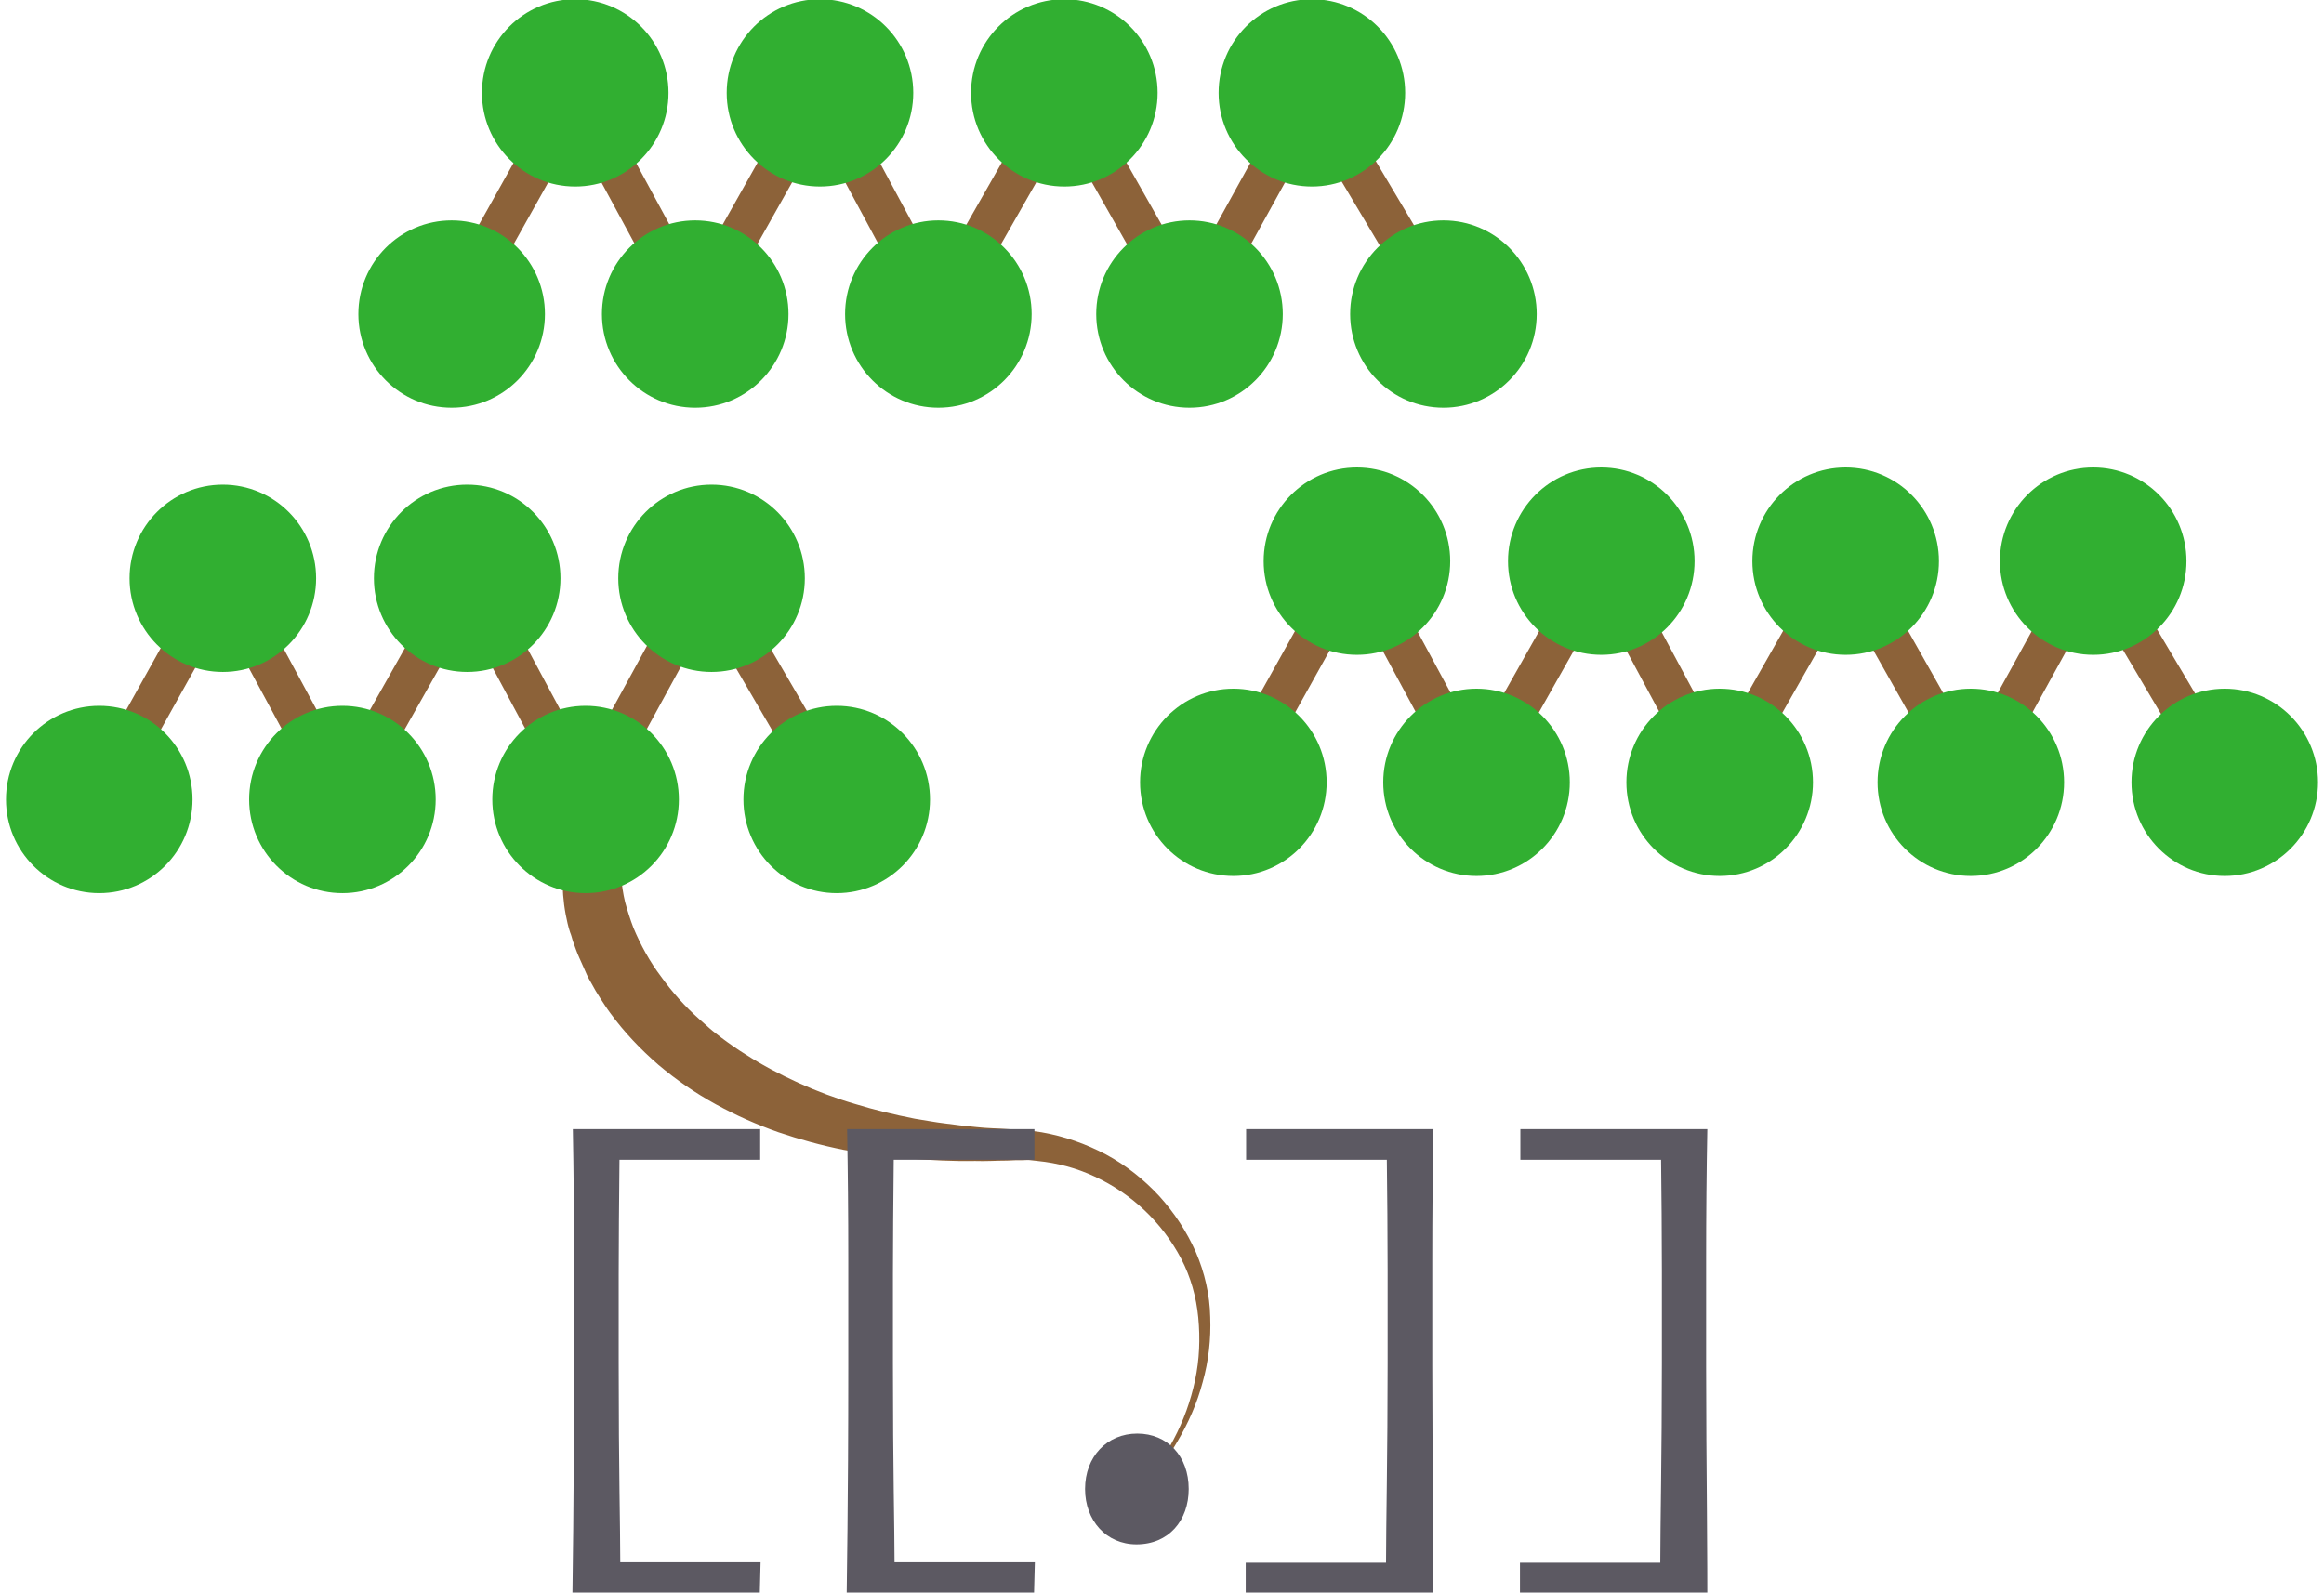 <?xml version="1.0" encoding="utf-8"?>
<!-- Generator: Adobe Illustrator 25.2.1, SVG Export Plug-In . SVG Version: 6.00 Build 0)  -->
<svg version="1.1" id="Layer_1" xmlns="http://www.w3.org/2000/svg" xmlns:xlink="http://www.w3.org/1999/xlink" x="0px" y="0px"
	 viewBox="0 0 583 399.6" style="enable-background:new 0 0 583 399.6;" xml:space="preserve">
<style type="text/css">
	.st0{fill:#8C6239;}
	.st1{fill:none;stroke:#8C6239;stroke-width:9.979;stroke-miterlimit:10;}
	.st2{fill:#31AF31;}
	.st3{fill:none;}
	.st4{fill:#5C5962;}
</style>
<g id="bonsai">
	<g id="bonsai-tree">
		<g id="bonsai-links">
			<g id="bonsai-link-curly">
				<path class="st0" d="M155.8,219.9c0.2,2.2,0.5,4.3,1,6.4c0.6,2.2,1.3,4.4,2.1,6.5c1.8,4.3,4.1,8.5,6.9,12.2
					c2.8,3.9,6,7.5,9.6,10.7l2.7,2.4c0.9,0.8,1.9,1.5,2.9,2.3c2,1.5,4,2.9,6.1,4.2c4.2,2.7,8.6,5,13.2,7.1c4.6,2.1,9.4,3.9,14.2,5.3
					c4.9,1.5,9.9,2.7,15,3.7c2.6,0.4,5.1,0.9,7.7,1.2l3.9,0.5l3.9,0.4c2.6,0.3,5.2,0.3,7.9,0.5l4.2,0.3c0.7,0.1,1.4,0.1,2.1,0.2
					l2.1,0.3c5.7,1,11.1,2.9,16.2,5.6c5,2.7,9.5,6.3,13.3,10.4c3.8,4.2,6.9,8.9,9.2,14.1c2.2,5.1,3.5,10.7,3.6,16.3
					c0.2,5.5-0.4,11-1.9,16.3c-1.4,5.3-3.6,10.3-6.4,15c-2.7,4.7-6.1,8.9-9.9,12.7l-0.1-0.1c3.6-4,6.6-8.4,9.1-13.2
					c2.5-4.7,4.3-9.7,5.4-14.9c1.1-5.2,1.3-10.4,0.8-15.7c-0.5-5.2-1.9-10.2-4.3-14.8c-4.8-9.1-12.4-16.3-21.7-20.6
					c-4.5-2.1-9.3-3.4-14.3-3.9l-1.8-0.2c-0.6-0.1-1.2,0-1.9,0c-1.3,0-2.4,0-3.9,0.1c-2.7,0-5.4,0.2-8.1,0.1
					c-5.5,0.1-10.9-0.2-16.5-0.6c-5.5-0.5-11-1.2-16.5-2.2c-5.5-1.1-11-2.6-16.3-4.4c-5.4-1.9-10.6-4.2-15.7-7
					c-5.1-2.8-9.9-6.1-14.4-9.9c-4.5-3.9-8.6-8.2-12.1-13c-0.9-1.2-1.7-2.5-2.5-3.7c-0.8-1.2-1.6-2.6-2.3-3.9
					c-0.8-1.3-1.4-2.7-2-4.1s-1.3-2.8-1.8-4.2l-0.8-2.2c-0.2-0.7-0.4-1.5-0.7-2.2c-0.5-1.5-0.8-3-1.1-4.5c-0.6-3.2-0.8-6.4-0.8-9.6
					L155.8,219.9z"/>
			</g>
			<g id="bonsai-link-straight">
				<line class="st1" x1="121.1" y1="64.9" x2="136.6" y2="37.2"/>
				<line class="st1" x1="151.9" y1="37.2" x2="166.9" y2="64.9"/>
				<line class="st1" x1="182.2" y1="64.9" x2="197.8" y2="37.2"/>
				<line class="st1" x1="213.1" y1="37.2" x2="228" y2="64.9"/>
				<line class="st1" x1="243.3" y1="64.9" x2="259.1" y2="37.2"/>
				<line class="st1" x1="274.8" y1="37.2" x2="290.5" y2="64.9"/>
				<line class="st1" x1="306.1" y1="64.9" x2="321.4" y2="37.2"/>
				<line class="st1" x1="337.4" y1="37.2" x2="353.9" y2="64.9"/>
				<line class="st1" x1="317.1" y1="182.5" x2="332.6" y2="154.7"/>
				<line class="st1" x1="347.9" y1="154.7" x2="362.9" y2="182.5"/>
				<line class="st1" x1="378.2" y1="182.5" x2="393.9" y2="154.7"/>
				<line class="st1" x1="409.1" y1="154.7" x2="424" y2="182.5"/>
				<line class="st1" x1="439.3" y1="182.5" x2="455.1" y2="154.7"/>
				<line class="st1" x1="470.9" y1="154.7" x2="486.6" y2="182.5"/>
				<line class="st1" x1="502.1" y1="182.5" x2="517.4" y2="154.7"/>
				<line class="st1" x1="533.4" y1="154.7" x2="549.9" y2="182.5"/>
				<line class="st1" x1="63.4" y1="158.9" x2="78.4" y2="186.7"/>
				<line class="st1" x1="154.5" y1="186.7" x2="169.7" y2="158.9"/>
				<line class="st1" x1="185.3" y1="158.9" x2="201.5" y2="186.7"/>
				<line class="st1" x1="139.5" y1="186.7" x2="124.6" y2="158.9"/>
				<line class="st1" x1="93.7" y1="186.7" x2="109.4" y2="158.9"/>
				<line class="st1" x1="32.6" y1="186.7" x2="48.1" y2="158.9"/>
			</g>
		</g>
		<g id="bonsai-nodes">
			<g id="bonsai-nodes-fill">
				<ellipse class="st2" cx="146.9" cy="200.6" rx="23.4" ry="23.5"/>
				<ellipse class="st2" cx="209.9" cy="200.6" rx="23.4" ry="23.5"/>
				<ellipse class="st2" cx="117.2" cy="145.1" rx="23.4" ry="23.5"/>
				<ellipse class="st2" cx="178.5" cy="145.1" rx="23.4" ry="23.5"/>
				<ellipse class="st2" cx="85.9" cy="200.6" rx="23.4" ry="23.5"/>
				<ellipse class="st2" cx="55.9" cy="145.1" rx="23.4" ry="23.5"/>
				<ellipse class="st2" cx="24.9" cy="200.6" rx="23.4" ry="23.5"/>
				<ellipse class="st2" cx="235.4" cy="78.8" rx="23.4" ry="23.5"/>
				<ellipse class="st2" cx="298.4" cy="78.8" rx="23.4" ry="23.5"/>
				<ellipse class="st2" cx="205.7" cy="23.3" rx="23.4" ry="23.5"/>
				<ellipse class="st2" cx="267" cy="23.3" rx="23.4" ry="23.5"/>
				<ellipse class="st2" cx="174.4" cy="78.8" rx="23.4" ry="23.5"/>
				<ellipse class="st2" cx="144.3" cy="23.3" rx="23.4" ry="23.5"/>
				<ellipse class="st2" cx="113.3" cy="78.8" rx="23.4" ry="23.5"/>
				<ellipse class="st2" cx="362.1" cy="78.8" rx="23.4" ry="23.5"/>
				<ellipse class="st2" cx="329.1" cy="23.3" rx="23.4" ry="23.5"/>
				<ellipse class="st2" cx="431.4" cy="196.3" rx="23.4" ry="23.5"/>
				<ellipse class="st2" cx="494.4" cy="196.3" rx="23.4" ry="23.5"/>
				<ellipse class="st2" cx="401.7" cy="140.8" rx="23.4" ry="23.5"/>
				<ellipse class="st2" cx="463" cy="140.8" rx="23.4" ry="23.5"/>
				<ellipse class="st2" cx="370.4" cy="196.3" rx="23.4" ry="23.5"/>
				<ellipse class="st2" cx="340.4" cy="140.8" rx="23.4" ry="23.5"/>
				<ellipse class="st2" cx="309.4" cy="196.3" rx="23.4" ry="23.5"/>
				<ellipse class="st2" cx="558.1" cy="196.3" rx="23.4" ry="23.5"/>
				<ellipse class="st2" cx="525.1" cy="140.8" rx="23.4" ry="23.5"/>
			</g>
			<g id="bonsai-nodes-border">
				<path class="st3" d="M437.7,173.7c-12.4-3.5-25.3,3.9-28.8,16.4s3.8,25.5,16.3,28.9s25.3-3.9,28.8-16.4c0,0,0,0,0,0
					C457.4,190.1,450.1,177.1,437.7,173.7z M445.6,200.5c-2.2,7.9-10.4,12.6-18.3,10.4c-7.9-2.2-12.5-10.4-10.3-18.4
					c2.2-7.9,10.4-12.6,18.3-10.4C443.2,184.3,447.8,192.5,445.6,200.5C445.6,200.5,445.6,200.5,445.6,200.5L445.6,200.5z"/>
				<path class="st3" d="M500.7,173.7c-12.4-3.5-25.3,3.9-28.8,16.4c-3.4,12.5,3.8,25.5,16.3,28.9c12.4,3.5,25.3-3.9,28.8-16.4
					c0,0,0,0,0,0C520.4,190.1,513.1,177.1,500.7,173.7z M508.6,200.5c-2.2,7.9-10.4,12.6-18.3,10.4c-7.9-2.2-12.5-10.4-10.3-18.4
					c2.2-7.9,10.4-12.6,18.3-10.4C506.2,184.3,510.8,192.5,508.6,200.5C508.6,200.5,508.6,200.5,508.6,200.5L508.6,200.5z"/>
				<path class="st3" d="M424.2,147.1c3.4-12.5-3.8-25.5-16.3-28.9c-12.4-3.5-25.3,3.9-28.8,16.4c-3.4,12.5,3.8,25.5,16.3,28.9
					c0,0,0,0,0,0C407.9,167,420.8,159.6,424.2,147.1C424.2,147.1,424.2,147.1,424.2,147.1z M416,144.8c-2.2,7.9-10.4,12.6-18.3,10.4
					c-7.9-2.2-12.5-10.4-10.3-18.4c2.2-7.9,10.4-12.6,18.3-10.4C413.6,128.6,418.2,136.8,416,144.8C416,144.8,416,144.8,416,144.8z"
					/>
				<path class="st3" d="M485.5,147.1c3.4-12.5-3.8-25.5-16.3-28.9s-25.3,3.9-28.8,16.4c-3.4,12.5,3.8,25.5,16.3,28.9
					C469.2,167,482.1,159.6,485.5,147.1C485.5,147.1,485.5,147.1,485.5,147.1z M477.3,144.8c-2.2,7.9-10.4,12.6-18.3,10.4
					s-12.5-10.4-10.3-18.4c2.2-7.9,10.4-12.6,18.3-10.4C474.9,128.6,479.5,136.9,477.3,144.8C477.3,144.8,477.3,144.8,477.3,144.8
					L477.3,144.8z"/>
				<path class="st3" d="M376.6,173.7c-12.4-3.5-25.3,3.9-28.8,16.4c-3.4,12.5,3.8,25.5,16.3,28.9s25.3-3.9,28.8-16.4c0,0,0,0,0,0
					C396.4,190.1,389.1,177.1,376.6,173.7z M384.8,200.5c-2.2,7.9-10.4,12.6-18.3,10.4c-7.9-2.2-12.5-10.4-10.3-18.4
					c2.2-7.9,10.4-12.6,18.3-10.4C382.3,184.3,387,192.5,384.8,200.5C384.8,200.5,384.8,200.5,384.8,200.5L384.8,200.5z"/>
				<path class="st3" d="M362.9,147.1c3.4-12.5-3.8-25.5-16.3-28.9c-12.4-3.5-25.3,3.9-28.8,16.4c-3.4,12.5,3.8,25.5,16.3,28.9
					c0,0,0,0,0,0C346.6,167,359.4,159.6,362.9,147.1C362.9,147.1,362.9,147.1,362.9,147.1z M354.7,144.8
					c-2.2,7.9-10.4,12.6-18.3,10.4c-7.9-2.2-12.5-10.4-10.3-18.4c2.2-7.9,10.4-12.6,18.2-10.4C352.2,128.6,356.9,136.9,354.7,144.8
					C354.7,144.8,354.7,144.8,354.7,144.8z"/>
				<path class="st3" d="M315.6,173.7c-12.4-3.5-25.3,3.9-28.8,16.4s3.8,25.5,16.3,28.9s25.3-3.9,28.8-16.4c0,0,0,0,0,0
					C335.3,190.1,328,177.1,315.6,173.7z M323.7,200.5c-2.2,7.9-10.4,12.6-18.3,10.4s-12.5-10.4-10.3-18.4
					c2.2-7.9,10.4-12.6,18.3-10.4C321.2,184.3,325.9,192.5,323.7,200.5C323.7,200.5,323.7,200.5,323.7,200.5L323.7,200.5z"/>
				<path class="st3" d="M564.4,173.7c-12.4-3.5-25.3,3.9-28.8,16.4s3.8,25.5,16.3,28.9c12.4,3.5,25.3-3.9,28.8-16.4c0,0,0,0,0,0
					C584.1,190.1,576.8,177.1,564.4,173.7z M572.4,200.5c-2.2,7.9-10.4,12.6-18.3,10.4c-7.9-2.2-12.5-10.4-10.3-18.4
					c2.2-7.9,10.4-12.6,18.3-10.4C570,184.3,574.6,192.5,572.4,200.5C572.4,200.5,572.4,200.5,572.4,200.5L572.4,200.5z"/>
				<path class="st3" d="M547.7,147.1c3.4-12.5-3.8-25.5-16.3-28.9c-12.4-3.5-25.3,3.9-28.8,16.4c-3.4,12.5,3.8,25.5,16.3,28.9
					c0,0,0,0,0,0C531.3,167,544.2,159.6,547.7,147.1C547.7,147.1,547.7,147.1,547.7,147.1z M539.4,144.8
					c-2.2,7.9-10.4,12.6-18.3,10.4c-7.9-2.2-12.5-10.4-10.3-18.4c2.2-7.9,10.4-12.6,18.3-10.4C537,128.7,541.6,136.9,539.4,144.8
					L539.4,144.8z"/>
				<path class="st3" d="M241.6,56.2c-12.4-3.5-25.3,3.9-28.8,16.4s3.8,25.5,16.3,28.9c12.4,3.5,25.3-3.9,28.8-16.4c0,0,0,0,0,0
					C261.3,72.6,254.1,59.6,241.6,56.2z M249.6,82.9c-2.2,7.9-10.4,12.6-18.3,10.4c-7.9-2.2-12.5-10.4-10.3-18.4
					c2.2-7.9,10.4-12.6,18.3-10.4c0,0,0,0,0,0C247.2,66.8,251.8,75,249.6,82.9L249.6,82.9z"/>
				<path class="st3" d="M304.6,56.2c-12.4-3.5-25.3,3.9-28.8,16.4s3.8,25.5,16.3,28.9c12.4,3.5,25.3-3.9,28.8-16.4c0,0,0,0,0,0
					C324.3,72.6,317.1,59.6,304.6,56.2z M312.6,82.9c-2.2,7.9-10.4,12.6-18.3,10.4c-7.9-2.2-12.5-10.4-10.3-18.4
					c2.2-7.9,10.4-12.6,18.3-10.4C310.1,66.8,314.8,75,312.6,82.9C312.6,82.9,312.6,82.9,312.6,82.9L312.6,82.9z"/>
				<path class="st3" d="M228.2,29.6c3.4-12.5-3.8-25.5-16.3-28.9S186.6,4.5,183.1,17c-3.4,12.5,3.8,25.5,16.3,28.9
					C211.8,49.4,224.7,42.1,228.2,29.6C228.2,29.6,228.2,29.6,228.2,29.6z M220,27.3c-2.2,7.9-10.4,12.6-18.3,10.4
					c-7.9-2.2-12.5-10.4-10.3-18.4c2.2-7.9,10.4-12.6,18.3-10.4C217.5,11.1,222.1,19.3,220,27.3z"/>
				<path class="st3" d="M289.5,29.6c3.4-12.5-3.8-25.5-16.3-28.9c-12.4-3.5-25.3,3.9-28.8,16.4c-3.4,12.5,3.8,25.5,16.3,28.9
					C273.2,49.4,286,42.1,289.5,29.6C289.5,29.6,289.5,29.6,289.5,29.6z M281.3,27.3c-2.2,7.9-10.4,12.6-18.3,10.4
					c-7.9-2.2-12.5-10.4-10.3-18.4c2.2-7.9,10.4-12.6,18.3-10.4C278.8,11.1,283.4,19.3,281.3,27.3C281.3,27.3,281.3,27.3,281.3,27.3
					z"/>
				<path class="st3" d="M180.6,56.2c-12.4-3.5-25.3,3.9-28.8,16.4c-3.4,12.5,3.8,25.5,16.3,28.9c12.4,3.5,25.3-3.9,28.8-16.4
					c0,0,0,0,0,0C200.3,72.6,193,59.6,180.6,56.2z M188.7,82.9c-2.2,7.9-10.4,12.6-18.3,10.4c-7.9-2.2-12.5-10.4-10.3-18.4
					c2.2-7.9,10.4-12.6,18.3-10.4c0,0,0,0,0,0C186.3,66.8,190.9,75,188.7,82.9C188.7,82.9,188.7,82.9,188.7,82.9L188.7,82.9z"/>
				<path class="st3" d="M166.9,29.6c3.4-12.5-3.8-25.5-16.3-28.9c-12.4-3.5-25.3,3.9-28.8,16.4c-3.4,12.5,3.8,25.5,16.3,28.9
					c0,0,0,0,0,0C150.5,49.4,163.4,42.1,166.9,29.6C166.8,29.6,166.8,29.6,166.9,29.6z M158.6,27.3c-2.2,7.9-10.4,12.6-18.3,10.4
					S127.9,27.3,130,19.3c2.2-7.9,10.4-12.6,18.3-10.4C156.2,11.1,160.8,19.3,158.6,27.3C158.6,27.3,158.6,27.3,158.6,27.3z"/>
				<path class="st3" d="M119.6,56.2c-12.4-3.5-25.3,3.8-28.8,16.3C87.3,85,94.6,98,107,101.5s25.3-3.8,28.8-16.3c0,0,0,0,0,0
					C139.3,72.6,132,59.6,119.6,56.2z M127.6,82.9c-2.2,7.9-10.4,12.6-18.3,10.4C101.5,91.1,96.9,82.9,99,75
					c2.2-7.9,10.4-12.6,18.3-10.4C125.2,66.8,129.8,75,127.6,82.9C127.6,82.9,127.6,82.9,127.6,82.9z"/>
				<path class="st3" d="M368.3,56.2c-12.4-3.5-25.3,3.9-28.8,16.4s3.8,25.5,16.3,28.9c12.4,3.5,25.3-3.9,28.8-16.4c0,0,0,0,0,0
					C388.1,72.6,380.8,59.6,368.3,56.2z M376.4,82.9c-2.2,7.9-10.4,12.6-18.3,10.4c-7.9-2.2-12.5-10.4-10.3-18.4
					c2.2-7.9,10.4-12.6,18.3-10.4C374,66.8,378.6,75,376.4,82.9C376.4,82.9,376.4,82.9,376.4,82.9z"/>
				<path class="st3" d="M351.6,29.6c3.4-12.5-3.9-25.5-16.3-28.9C322.9-2.8,310,4.5,306.6,17c-3.4,12.5,3.8,25.5,16.3,28.9
					C335.3,49.4,348.2,42.1,351.6,29.6C351.6,29.6,351.6,29.6,351.6,29.6z M343.4,27.3c-2.2,7.9-10.4,12.6-18.3,10.4
					c-7.9-2.2-12.5-10.4-10.3-18.4C317,11.4,325.1,6.7,333,8.9C340.9,11.1,345.6,19.3,343.4,27.3C343.4,27.3,343.4,27.3,343.4,27.3
					L343.4,27.3z"/>
				<path class="st3" d="M153.2,177.9c-12.4-3.5-25.3,3.9-28.8,16.4c-3.4,12.5,3.8,25.5,16.3,28.9c12.4,3.5,25.3-3.9,28.8-16.4
					c0,0,0,0,0,0C173,194.3,165.7,181.4,153.2,177.9C153.3,177.9,153.2,177.9,153.2,177.9z M161.2,204.7
					c-2.2,7.9-10.3,12.6-18.2,10.4c-7.9-2.2-12.5-10.4-10.3-18.4c2.2-7.9,10.3-12.6,18.2-10.4c0,0,0,0,0,0
					C158.7,188.5,163.4,196.7,161.2,204.7L161.2,204.7z"/>
				<path class="st3" d="M216.2,177.9c-12.4-3.5-25.3,3.9-28.8,16.4c-3.4,12.5,3.8,25.5,16.3,28.9c12.4,3.5,25.3-3.9,28.8-16.4
					c0,0,0,0,0,0C236,194.3,228.7,181.4,216.2,177.9C216.3,177.9,216.2,177.9,216.2,177.9z M224.2,204.7
					c-2.2,7.9-10.4,12.6-18.2,10.4c-7.9-2.2-12.5-10.4-10.3-18.4c2.2-7.9,10.4-12.6,18.2-10.4c0,0,0,0,0,0
					C221.8,188.5,226.4,196.7,224.2,204.7C224.2,204.7,224.2,204.7,224.2,204.7L224.2,204.7z"/>
				<path class="st3" d="M139.8,151.3c3.4-12.5-3.8-25.5-16.3-28.9s-25.3,3.9-28.8,16.4c-3.4,12.5,3.8,25.5,16.3,28.9c0,0,0,0,0,0
					C123.5,171.2,136.3,163.9,139.8,151.3z M131.6,149c-2.2,8-10.4,12.6-18.3,10.4c-7.9-2.2-12.5-10.4-10.4-18.4
					c2.2-8,10.4-12.6,18.3-10.4c0,0,0,0,0,0C129.1,132.9,133.8,141.1,131.6,149C131.6,149,131.6,149,131.6,149L131.6,149z"/>
				<path class="st3" d="M201.1,151.3c3.4-12.5-3.8-25.5-16.3-28.9c-12.4-3.5-25.3,3.9-28.8,16.4c-3.4,12.5,3.8,25.5,16.3,28.9
					c0,0,0,0,0,0C184.8,171.2,197.6,163.9,201.1,151.3z M192.9,149c-2.2,7.9-10.4,12.6-18.3,10.4c-7.9-2.2-12.5-10.4-10.3-18.4
					s10.4-12.6,18.3-10.4c0,0,0,0,0,0C190.4,132.9,195.1,141.1,192.9,149z"/>
				<path class="st3" d="M92.2,177.9c-12.4-3.5-25.3,3.9-28.8,16.4s3.8,25.5,16.3,28.9s25.3-3.9,28.8-16.4c0,0,0,0,0,0
					C111.9,194.3,104.6,181.4,92.2,177.9C92.2,177.9,92.2,177.9,92.2,177.9z M100.3,204.7c-2.2,7.9-10.4,12.6-18.3,10.4
					c-7.9-2.2-12.5-10.4-10.3-18.4s10.4-12.6,18.3-10.4c0,0,0,0,0,0C97.9,188.5,102.5,196.8,100.3,204.7z"/>
				<path class="st3" d="M78.5,151.3c3.4-12.5-3.8-25.5-16.3-28.9s-25.3,3.9-28.8,16.4c-3.4,12.5,3.8,25.5,16.3,28.9c0,0,0,0,0,0
					C62.2,171.2,75,163.9,78.5,151.3z M70.2,149c-2.2,7.9-10.4,12.6-18.3,10.4c-7.9-2.2-12.5-10.4-10.3-18.4
					c2.2-7.9,10.4-12.6,18.3-10.4C67.8,132.9,72.4,141.1,70.2,149C70.2,149,70.2,149,70.2,149z"/>
				<path class="st3" d="M31.2,177.9c-12.4-3.5-25.3,3.9-28.8,16.4c-3.4,12.5,3.8,25.5,16.3,28.9c12.4,3.5,25.3-3.9,28.8-16.4
					c0,0,0,0,0,0C50.9,194.3,43.6,181.4,31.2,177.9C31.2,177.9,31.2,177.9,31.2,177.9z M39.2,204.7c-2.2,7.9-10.4,12.6-18.2,10.4
					s-12.5-10.4-10.3-18.4c2.2-7.9,10.4-12.6,18.2-10.4c0,0,0,0,0,0C36.8,188.5,41.4,196.7,39.2,204.7z"/>
			</g>
		</g>
	</g>
	<g id="bonsai-txt">
		<g id="wikilinks">
			<path class="st4" d="M190.6,399.8h-47c0-1.5,0.1-7,0.2-16.3c0.1-9.4,0.2-23,0.2-40.8c0-6.9,0-15.9,0-26.9c0-11-0.1-21.9-0.3-32.5
				h47v7.7h-35.3c-0.1,10.7-0.2,20.3-0.2,28.8s0,15.8,0,22.2c0,13.5,0.1,24.2,0.2,32c0.1,7.8,0.2,13.8,0.2,18h35.2L190.6,399.8z"/>
			<path class="st4" d="M259.4,399.8h-47c0-1.5,0.1-7,0.2-16.3c0.1-9.4,0.2-23,0.2-40.8c0-6.9,0-15.9,0-26.9c0-11-0.1-21.9-0.3-32.5
				h47v7.7h-35.3c-0.1,10.7-0.2,20.3-0.2,28.8s0,15.8,0,22.2c0,13.5,0.1,24.2,0.2,32c0.1,7.8,0.2,13.8,0.2,18h35.2L259.4,399.8z"/>
			<path class="st4" d="M359.5,399.8h-47v-7.7h35.2c0-4.6,0.1-11.3,0.2-20s0.2-18.7,0.2-30.1c0-5.8,0-13.5,0-23.1
				c0-9.7-0.1-19-0.2-27.9h-35.3v-7.7h47c-0.2,10.6-0.3,21.5-0.3,32.7s0,20.1,0,26.7c0,12.2,0.1,24.4,0.2,36.6
				C359.5,391.4,359.5,398.3,359.5,399.8z"/>
			<path class="st4" d="M428.3,399.8h-47v-7.7h35.2c0-4.6,0.1-11.3,0.2-20c0.1-8.7,0.2-18.7,0.2-30.1c0-5.8,0-13.5,0-23.1
				c0-9.7-0.1-19-0.2-27.9h-35.3v-7.7h46.9c-0.2,10.6-0.3,21.5-0.3,32.7c0,11.2,0,20.1,0,26.7c0,12.2,0.1,24.4,0.2,36.6
				C428.3,391.4,428.3,398.3,428.3,399.8z"/>
		</g>
		<path id="dot" class="st4" d="M272.2,373.6c0-8.1,5.5-13.9,13.1-13.9s12.9,5.7,12.9,13.9c0,7.9-5,13.9-13.1,13.9
			C277.5,387.5,272.2,381.5,272.2,373.6z"/>
	</g>
</g>
</svg>
